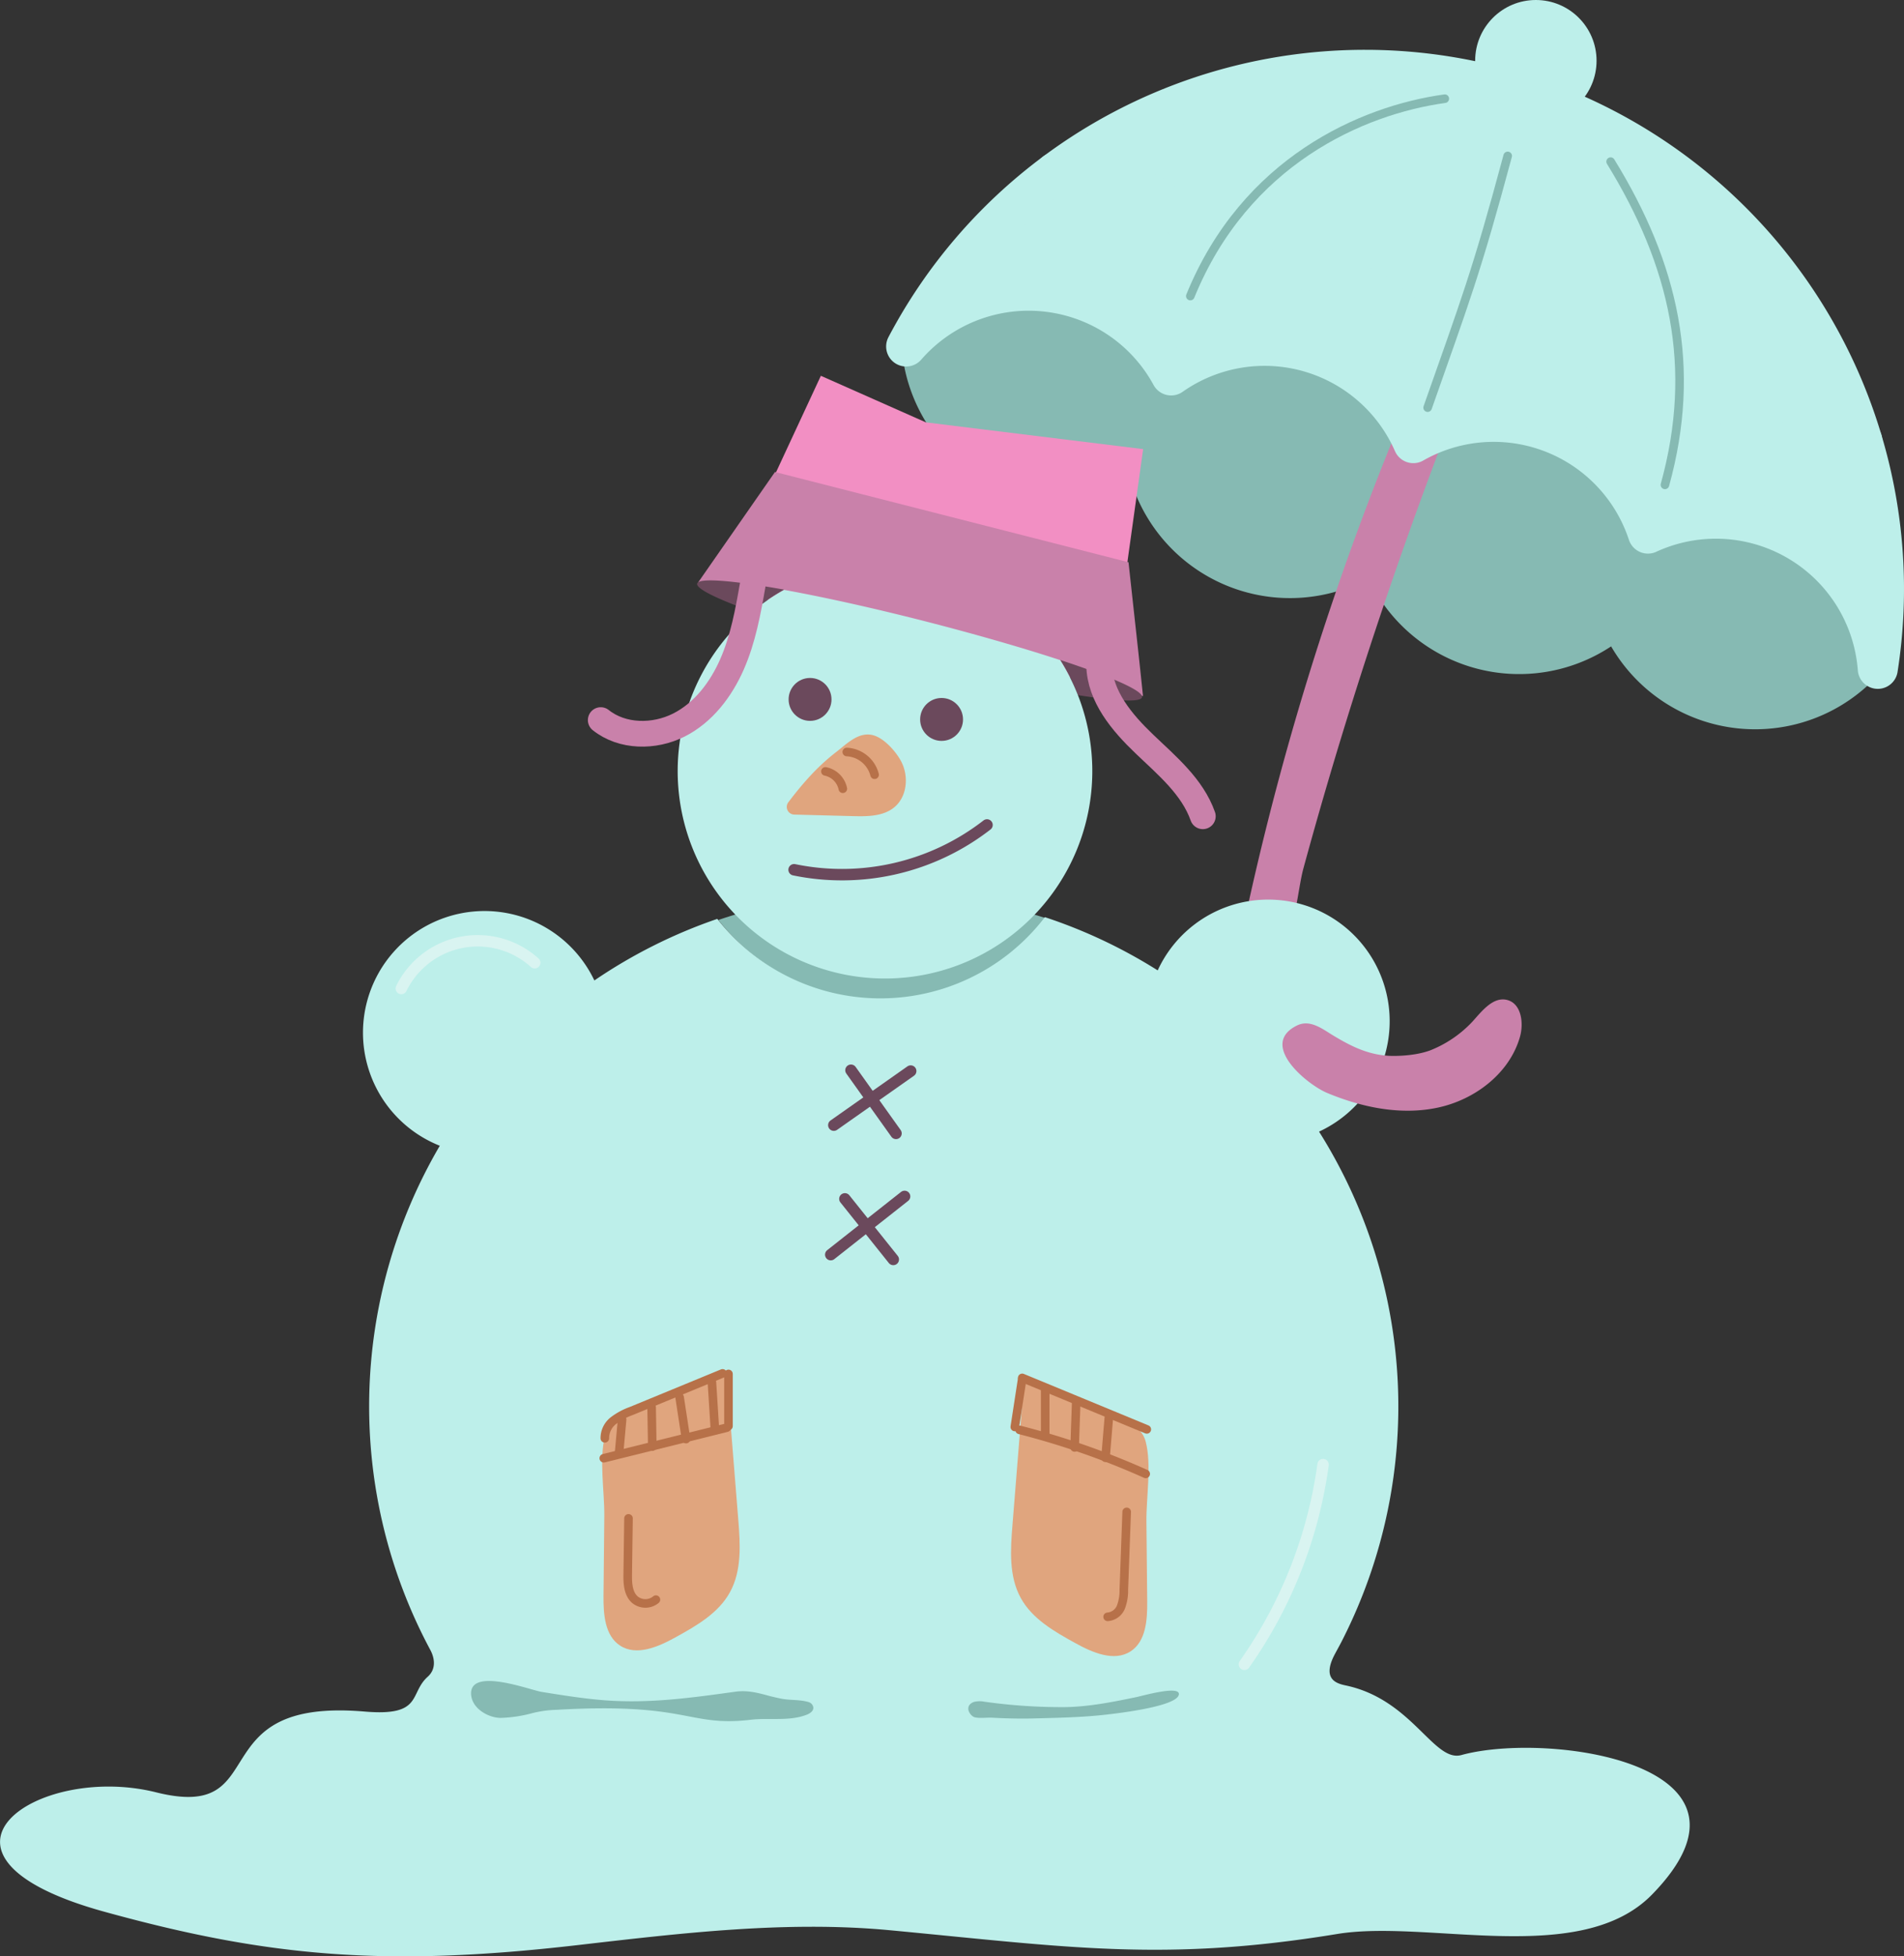 <svg xmlns="http://www.w3.org/2000/svg" viewBox="0 0 665.93 683.9"><rect x="0" y="0" width="665.93" height="683.9" fill="#333333" stroke="none"/><g id="fa3fca46-fb85-46d8-8308-a7dddb16cf19" data-name="Layer 2"><g id="a37a9914-71cc-439f-9d60-e20a7163c12d" data-name="Layer 1"><path d="M656.75,233.81a56.79,56.79,0,0,0-80.39-47.28,56.79,56.79,0,0,0-82.06-31.62,56.79,56.79,0,0,0-84.7-23.67,56.79,56.79,0,0,0-92.71-10.12l1.53.51-1.57-.39a56.77,56.77,0,0,0,80.39,47.27,56.77,56.77,0,0,0,82.06,31.62A56.79,56.79,0,0,0,564,223.8a56.77,56.77,0,0,0,92.71,10.12l-1.23-.53Z" style="fill:#86bab3;stroke:#86bab3;stroke-linecap:round;stroke-linejoin:round;stroke-width:3px"/><path d="M513.77,130.56c-.43-4.86-7.2-6.86-11.49-4.53s-6.52,7.12-8.44,11.61a1008.75,1008.75,0,0,0-61.92,200.72c.42-2.12,14-4.23,16.45-7.34,4.69-5.89,5.51-20.16,7.51-27.47q8-29.34,17.13-58.37Q491.24,187.13,513.77,130.56Z" style="fill:#c981aa"/><path d="M308.31,349.41A72.35,72.35,0,0,0,365.83,321a180.76,180.76,0,0,0-114.57.6A72.35,72.35,0,0,0,308.31,349.41Z" style="fill:#86bab3"/><polygon points="270 168.14 393.82 200 399.82 157 323.83 147.65 287.1 131.37 270 168.14" style="fill:#f28fc3"/><path d="M244.2,203.57l155.57,39.76-.85-8.1q-.39-3.69-.79-7.36-.78-7.16-1.57-14.32-.93-8.52-1.86-17L271.05,165Z" style="fill:#c981aa"/><path d="M243.83,204c-.45,1.77,6.9,5.36,19.29,9.8a72.61,72.61,0,0,1,11.16-7.67C256.23,202.89,244.37,201.9,243.83,204Z" style="fill:#6b495c"/><path d="M370.81,230.71A72.28,72.28,0,0,1,377,243c13.47,2.13,22,2.56,22.42.75C400,241.54,388.75,236.61,370.81,230.71Z" style="fill:#6b495c"/><path d="M377,243a72.28,72.28,0,0,0-6.22-12.25c-13-4.26-29.41-9-47.44-13.62-18.44-4.7-35.51-8.46-49.09-10.92A72.51,72.51,0,1,0,377,243Z" style="fill:#bdefea"/><path d="M263.3,204.26c-1.65,9.49-3.39,19.07-7.25,27.9s-10.05,17-18.65,21.32-19.76,4.26-27.29-1.75" style="fill:none;stroke:#c981aa;stroke-linecap:round;stroke-miterlimit:10;stroke-width:9px"/><path d="M384.43,232.54c.24,10.91,8,20.09,15.89,27.62s16.74,14.9,20.37,25.19" style="fill:none;stroke:#c981aa;stroke-linecap:round;stroke-miterlimit:10;stroke-width:9px"/><path d="M297,375.93,312.75,398" style="fill:none;stroke:#6b495c;stroke-linecap:round;stroke-linejoin:round;stroke-width:4px"/><path d="M291,395.13l26.9-18.91" style="fill:none;stroke:#6b495c;stroke-linecap:round;stroke-linejoin:round;stroke-width:4px"/><path d="M275.72,280.46a2.68,2.68,0,0,0,2.07,4.3l20.55.54c5.05.13,10.6.11,14.48-3.12,4.37-3.64,5.05-10.5,2.57-15.61-1.73-3.56-6.29-8.83-10.43-9.65-4.88-1-8.85,3.16-12.39,5.89C285.92,267.91,280.75,273.84,275.72,280.46Z" style="fill:#e0a57e"/><path d="M277.74,304.05a82.72,82.72,0,0,0,67.47-15.66" style="fill:none;stroke:#6b495c;stroke-linecap:round;stroke-linejoin:round;stroke-width:4px"/><path d="M511.13,613.53c-9.67,2.66-17.19-19.43-40.46-24.33-3.05-.65-8.52-2.06-3.81-10.93.95-1.79,2-3.63,2.95-5.57a180.21,180.21,0,0,0-8.47-177.11,42.51,42.51,0,1,0-56.43-56.36,179.37,179.37,0,0,0-39.46-18.61,72.46,72.46,0,0,1-114.57.6,179.5,179.5,0,0,0-43,21.53,42.52,42.52,0,1,0-54.06,57.78,180.23,180.23,0,0,0-3.33,176.23c1.44,2.67,2.25,6.59-.9,9.4-6.57,5.87-1.57,13.9-22,12.17-58.31-5-31.27,38.66-73,28.23s-89,22.15-18.24,41.7c56.6,15.63,97.74,19.55,165.5,11.73,36.27-4.18,73.13-8.64,109.47-5.21,62,5.85,95.78,11.23,156.38,1.3,31.87-5.22,85.15,11.77,110.12-13.8C622.53,616.47,541.38,605.2,511.13,613.53Z" style="fill:#bdefea"/><path d="M527.18,349.58c-4.81-1.27-8.7,3.64-12,7.35a40.69,40.69,0,0,1-15.07,10.3c-6.22,2.24-13.84,1.9-14.57,1.85-7.28-.48-13-3.34-19.09-7-3.75-2.23-8.16-5.89-12.84-3.58-13.54,6.69,3.6,20.67,10.56,23.57,12.22,5.09,25.82,7.9,38.76,5.12s25-11.94,28.66-24.66C533,357.65,532.11,350.88,527.18,349.58Z" style="fill:#c981aa"/><path d="M427.44,99.23A56.75,56.75,0,0,1,503.21,128a56.77,56.77,0,0,1,78,22.18A56.8,56.8,0,0,1,651.31,154,181.49,181.49,0,0,0,369,60.34a56.77,56.77,0,0,1,58.48,38.89Z" style="fill:#bdefea;stroke:#bdefea;stroke-linecap:round;stroke-linejoin:round;stroke-width:14px"/><path d="M377.61,104.5a56.6,56.6,0,0,1,32,26.74,56.79,56.79,0,0,1,84.7,23.67,56.79,56.79,0,0,1,82.06,31.62,56.79,56.79,0,0,1,80.39,47.28A180.5,180.5,0,0,0,651.31,154a56.8,56.8,0,0,0-70.13-3.75,56.77,56.77,0,0,0-78-22.18,56.75,56.75,0,0,0-75.77-28.79A56.77,56.77,0,0,0,369,60.34a180.54,180.54,0,0,0-52.07,60.78A56.79,56.79,0,0,1,377.61,104.5Z" style="fill:#bdefea;stroke:#bdefea;stroke-linecap:round;stroke-linejoin:round;stroke-width:14px"/><circle cx="537.17" cy="21.23" r="21.23" style="fill:#bdefea"/><path d="M254.09,479.9l4.12,51.27c.7,8.63,1.28,17.83-2.9,25.42-4,7.34-11.75,11.76-19.08,15.8-6,3.32-13.59,6.63-19.35,2.88-5.36-3.48-5.86-11-5.8-17.38l.28-28c.08-8.42-1.87-19.83.25-27.93,1.83-7,10.59-8.3,17.07-11.1C231.1,489.83,254.2,481.27,254.09,479.9Z" style="fill:#e0a57e"/><path d="M358.23,481.9l-4.12,51.27c-.7,8.63-1.28,17.83,2.89,25.42,4,7.34,11.75,11.76,19.09,15.8,6,3.32,13.58,6.63,19.35,2.88,5.36-3.48,5.86-11,5.8-17.38l-.28-28c-.08-8.42,1.87-19.83-.25-27.93-1.83-7-10.59-8.3-17.07-11.1C381.22,491.83,358.12,483.27,358.23,481.9Z" style="fill:#e0a57e"/><circle cx="283.32" cy="244.5" r="7.5" style="fill:#6b495c"/><circle cx="329.32" cy="251.5" r="7.5" style="fill:#6b495c"/><path d="M295.5,419.1l16.93,21.18" style="fill:none;stroke:#6b495c;stroke-linecap:round;stroke-linejoin:round;stroke-width:4px"/><path d="M290.56,438.6l25.82-20.36" style="fill:none;stroke:#6b495c;stroke-linecap:round;stroke-linejoin:round;stroke-width:4px"/><path d="M211.17,509.77l43-10.68" style="fill:none;stroke:#b77149;stroke-linecap:round;stroke-linejoin:round;stroke-width:3px"/><path d="M356.6,499.86a272.06,272.06,0,0,1,44.11,15.38" style="fill:none;stroke:#b77149;stroke-linecap:round;stroke-linejoin:round;stroke-width:3px"/><path d="M216.51,508l1.07-11.72" style="fill:none;stroke:#b77149;stroke-linecap:round;stroke-linejoin:round;stroke-width:3px"/><path d="M228.14,505.71,227.91,492" style="fill:none;stroke:#b77149;stroke-linecap:round;stroke-linejoin:round;stroke-width:3px"/><path d="M239.94,503.08l-2.24-14.61" style="fill:none;stroke:#b77149;stroke-linecap:round;stroke-linejoin:round;stroke-width:3px"/><path d="M250.05,499.84,249,483.23" style="fill:none;stroke:#b77149;stroke-linecap:round;stroke-linejoin:round;stroke-width:3px"/><path d="M254.79,498.54V480.3" style="fill:none;stroke:#b77149;stroke-linecap:round;stroke-linejoin:round;stroke-width:3px"/><path d="M354.93,498.84l2.55-16.58" style="fill:none;stroke:#b77149;stroke-linecap:round;stroke-linejoin:round;stroke-width:3px"/><path d="M365.56,502.13V485.84" style="fill:none;stroke:#b77149;stroke-linecap:round;stroke-linejoin:round;stroke-width:3px"/><path d="M375.85,506l.56-16" style="fill:none;stroke:#b77149;stroke-linecap:round;stroke-linejoin:round;stroke-width:3px"/><path d="M386.65,509.61l1.17-14" style="fill:none;stroke:#b77149;stroke-linecap:round;stroke-linejoin:round;stroke-width:3px"/><path d="M357.52,481.68l43.58,18" style="fill:none;stroke:#b77149;stroke-linecap:round;stroke-linejoin:round;stroke-width:3px"/><path d="M211.54,502.8a7.75,7.75,0,0,1,3-6.17,23.22,23.22,0,0,1,6.24-3.37l31.94-13.15" style="fill:none;stroke:#b77149;stroke-linecap:round;stroke-linejoin:round;stroke-width:3px"/><path d="M219.82,530.79l-.27,19.41c-.05,3.21.09,6.86,2.49,9a5.78,5.78,0,0,0,7.37,0" style="fill:none;stroke:#b77149;stroke-linecap:round;stroke-linejoin:round;stroke-width:3px"/><path d="M394.06,528.52l-1,27.24a16.08,16.08,0,0,1-1,6,5.46,5.46,0,0,1-4.66,3.45" style="fill:none;stroke:#b77149;stroke-linecap:round;stroke-linejoin:round;stroke-width:3px"/><path d="M288.7,269.67a7.81,7.81,0,0,1,6.08,6.05" style="fill:none;stroke:#b77149;stroke-linecap:round;stroke-linejoin:round;stroke-width:3px"/><path d="M296.17,262.88a10.62,10.62,0,0,1,9.72,7.95" style="fill:none;stroke:#b77149;stroke-linecap:round;stroke-linejoin:round;stroke-width:3px"/><path d="M140.36,345.55a29.75,29.75,0,0,1,46.66-9" style="fill:none;stroke:#d9f4f1;stroke-linecap:round;stroke-linejoin:round;stroke-width:4px"/><path d="M435.24,581.81A158.24,158.24,0,0,0,462.75,512" style="fill:none;stroke:#d9f4f1;stroke-linecap:round;stroke-linejoin:round;stroke-width:4px"/><path d="M416.32,103.5c19.17-47.09,60-65,89-69" style="fill:none;stroke:#86bab3;stroke-linecap:round;stroke-linejoin:round;stroke-width:3px"/><path d="M499.32,142.5c13-37,17-47,28-88" style="fill:none;stroke:#86bab3;stroke-linecap:round;stroke-linejoin:round;stroke-width:3px"/><path d="M582.32,169.5c11.34-41.07,3.34-76.72-19-113" style="fill:none;stroke:#86bab3;stroke-linecap:round;stroke-linejoin:round;stroke-width:3px"/><path d="M269.6,593c-4-1.05-7.81-2.25-12.42-1.61-15.48,2.14-30,4.17-45.62,3-7.42-.57-14.79-1.76-22.14-2.94-4-.66-24.8-8.6-24.66.6.09,5.15,6,8.46,10.32,8.49a47.32,47.32,0,0,0,11-1.63,38.3,38.3,0,0,1,8.53-1.19c46.41-2.7,45.91,6.07,68,3.47,6.38-.75,13.37.62,19.49-1.74,1.13-.43,2.38-1.23,2.37-2.44a2.25,2.25,0,0,0-1.69-2c-2.76-.86-6.06-.62-8.92-1.08C272.38,593.67,271,593.33,269.6,593Z" style="fill:#86bab3"/><path d="M338.79,598.08a4,4,0,0,0,1.56,2c1.16.79,5,.3,6.44.38,5,.28,9.92.4,14.91.27,8.51-.23,17.05-.37,25.51-1.37,3.43-.4,24.67-2.8,25.11-7.05.34-3.27-13.16.65-15.05,1-8,1.66-16.15,3.28-24.36,3.46a192.82,192.82,0,0,1-28.62-1.89,8.16,8.16,0,0,0-3.65.08C338.87,595.59,338.41,596.87,338.79,598.08Z" style="fill:#86bab3"/><path d="M297.63,374.13l15.75,22.08" style="fill:none;stroke:#6b495c;stroke-linecap:round;stroke-linejoin:round;stroke-width:4px"/><path d="M291.63,393.33l26.89-18.91" style="fill:none;stroke:#6b495c;stroke-linecap:round;stroke-linejoin:round;stroke-width:4px"/></g></g></svg>